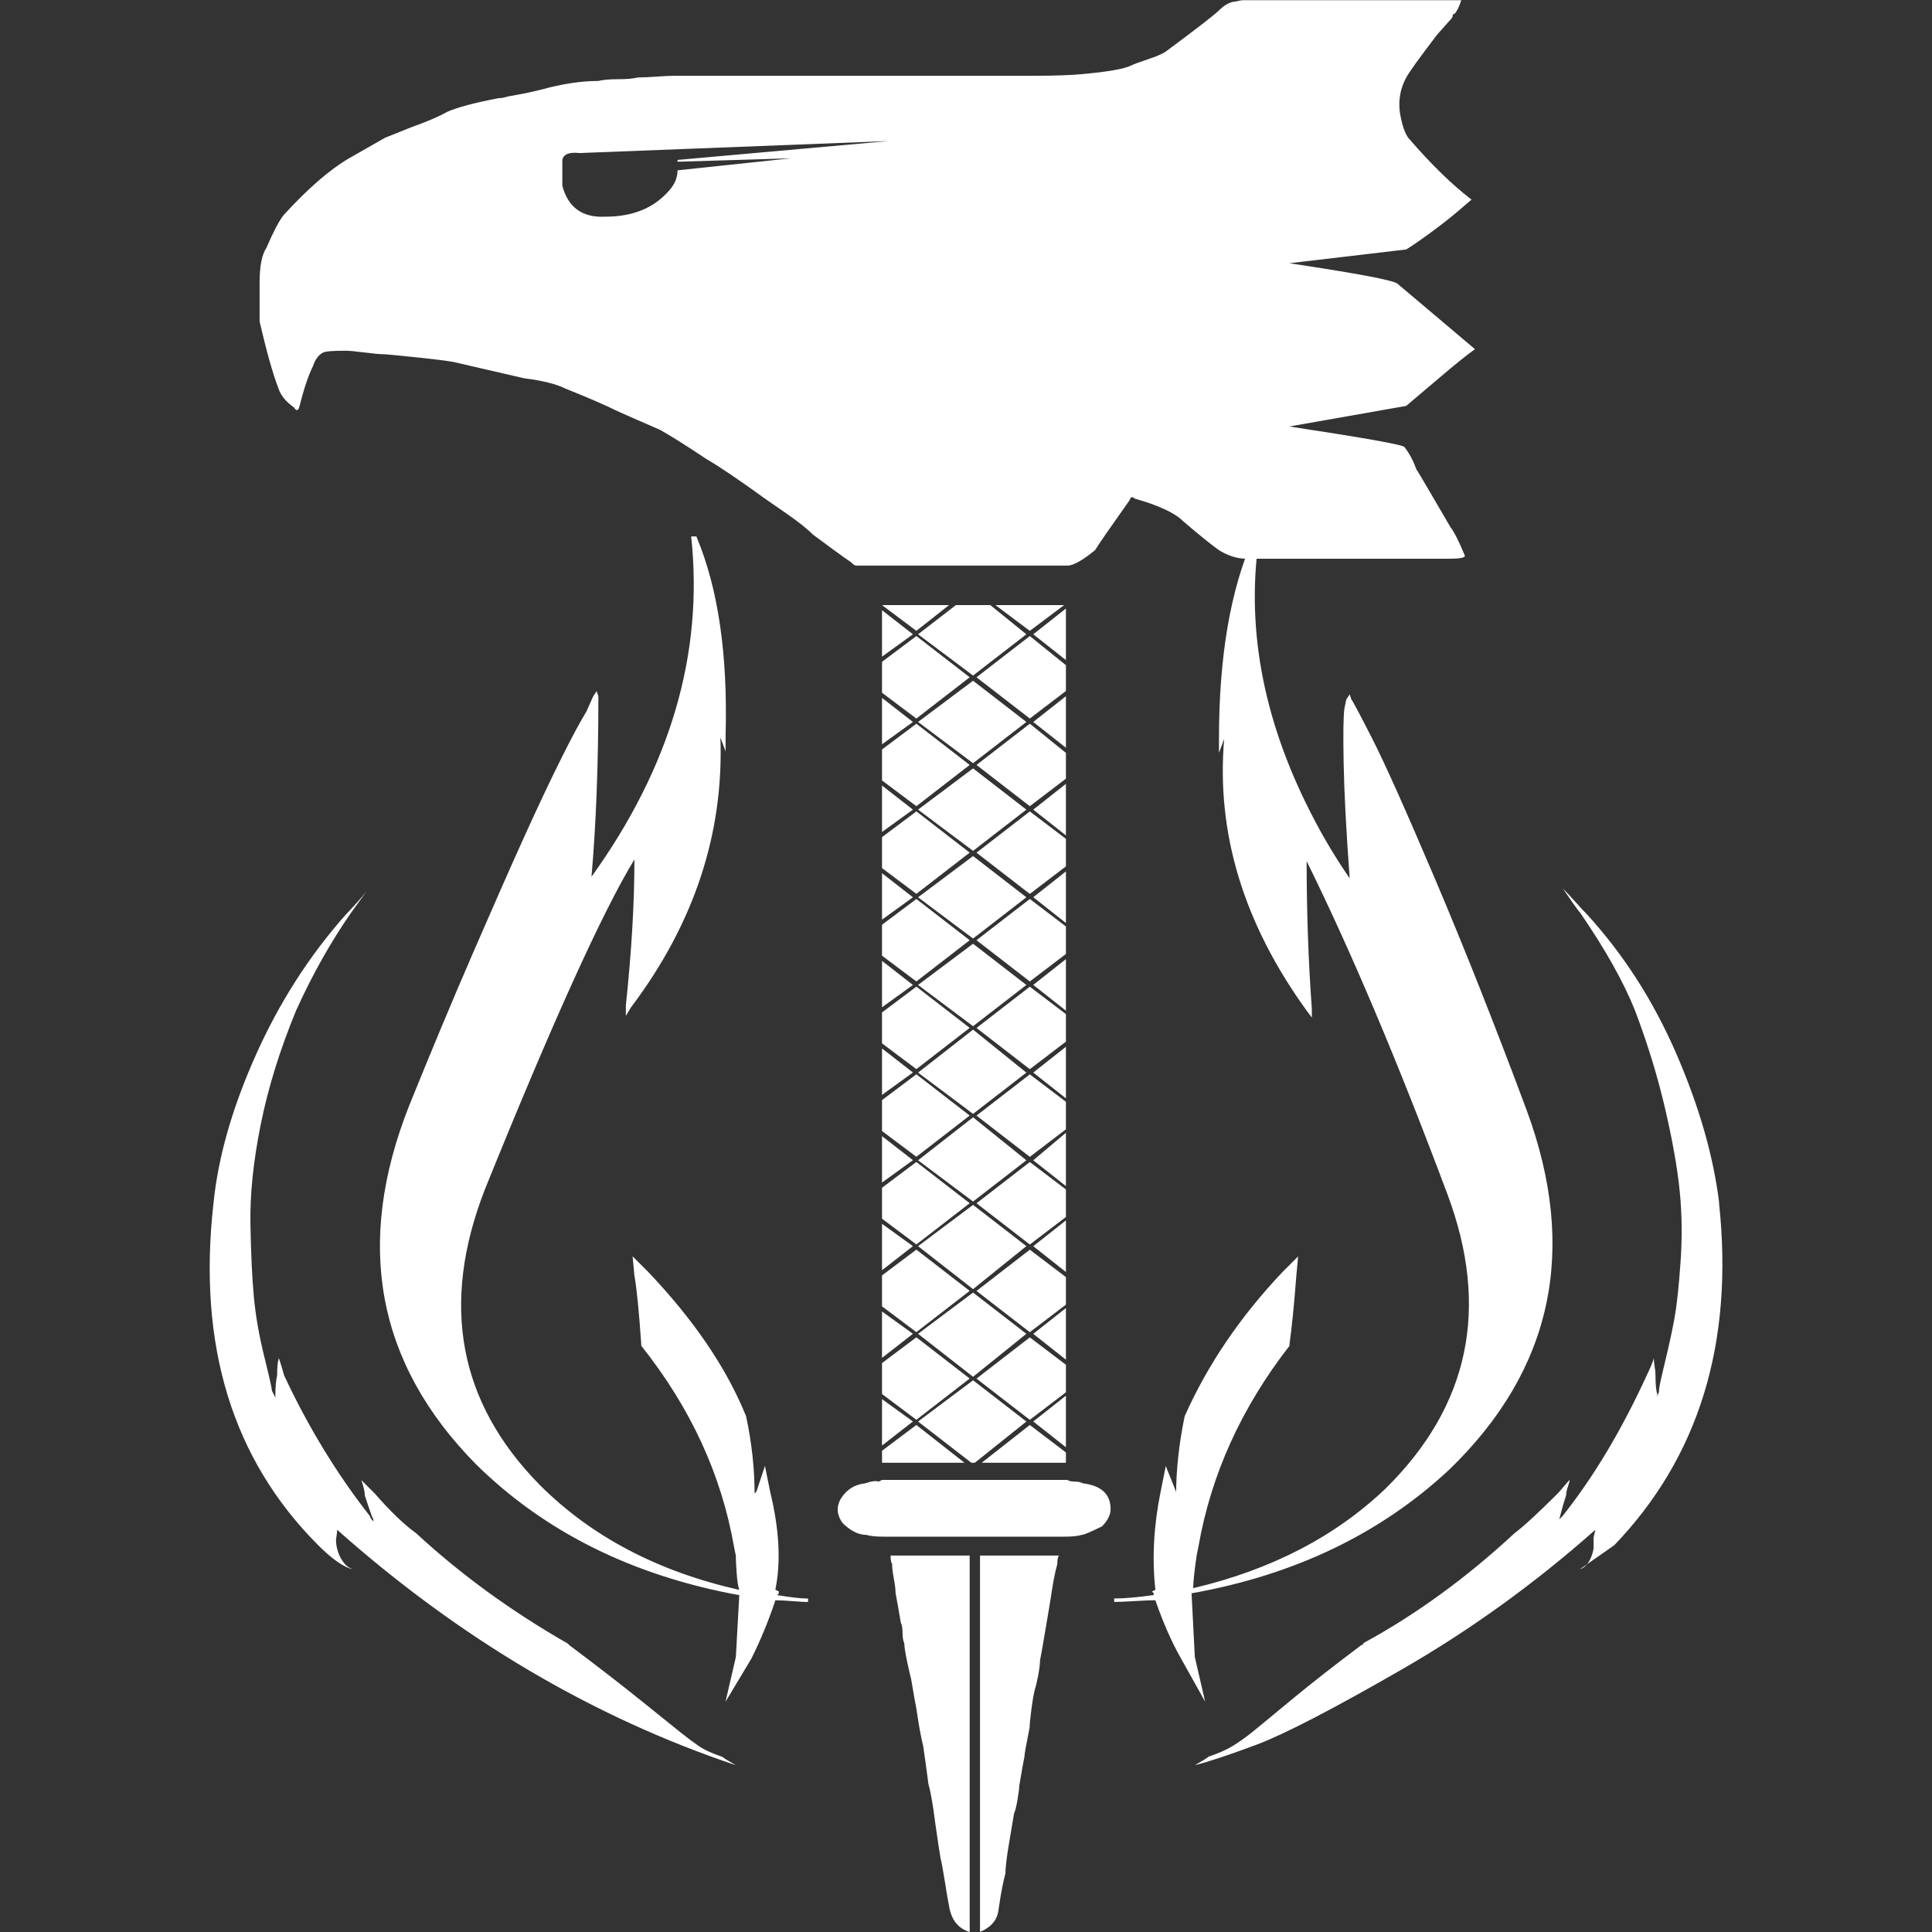 <!-- Generated by IcoMoon.io -->
<svg version="1.1" xmlns="http://www.w3.org/2000/svg" width="32" height="32" viewBox="0 0 32 32">
<rect x="0" y="0" width="32" height="32" fill="#333333" stroke="none"/>
<title>solar_tian_super</title>
<path fill="#ffffff" d="M11.961 29.096q0.029 0.029 0.228 0.142-3.558-1.196-6.605-3.9 0 0.057-0.014 0.128t0.014 0.185 0.086 0.199 0.114 0.114l0.057 0.029q-0.228-0.057-0.569-0.398-2.135-2.135-1.736-5.665 0.114-1.139 0.698-2.448t1.494-2.334q0.057-0.057 0.185-0.199t0.185-0.228q-0.057 0.086-0.285 0.399-0.513 0.74-0.911 1.623-0.399 0.968-0.583 1.879t-0.171 1.651 0.057 1.21 0.171 0.982 0.128 0.57l0.057 0.114v-0.057q0-0.171 0.029-0.313 0-0.199 0.029-0.285 0.057 0.171 0.086 0.285 0.598 1.281 1.423 2.334 0 0.029 0.057 0.086v-0.029q-0.029-0.057-0.071-0.185l-0.071-0.213q0-0.086-0.057-0.256l0.228 0.228q0.37 0.427 0.683 0.655 1.11 1.025 2.505 1.822l0.029 0.029q0.683 0.512 1.196 0.925t0.655 0.527 0.285 0.213 0.399 0.185zM28.473 19.929q0.37 3.473-1.736 5.665l-0.57 0.398q0.171-0.057 0.228-0.341v-0.185t0.029-0.128q-1.509 1.338-3.217 2.32t-2.391 1.238-1.025 0.341q0.199-0.114 0.228-0.142 0.256-0.086 0.413-0.185t0.299-0.213 0.64-0.527 1.181-0.925q0.029 0 0.029-0.029 1.309-0.712 2.505-1.822 0.228-0.171 0.712-0.655 0.029-0.029 0.1-0.114t0.1-0.114q0 0.029-0.029 0.114t-0.029 0.142q-0.057 0.171-0.114 0.398l0.057-0.057q0.769-0.968 1.395-2.334 0.029-0.057 0.071-0.157t0.043-0.128q0 0.057 0.014 0.142t0.014 0.142q0 0.228 0.029 0.313v0.057q0-0.029 0.029-0.086v-0.029q0-0.057 0.1-0.47t0.157-0.726 0.1-0.925-0.014-1.181-0.242-1.366-0.498-1.623q-0.285-0.712-0.911-1.623-0.029-0.029-0.128-0.171t-0.157-0.228q0.086 0.086 0.213 0.228t0.185 0.199q0.911 0.996 1.48 2.306t0.712 2.477zM12.901 26.391l-0.029 0.029q0.341 0.057 0.512 0.057v0.057q-0.086 0-0.256-0.014t-0.285-0.014q-0.171 0.512-0.399 0.968l-0.427 0.712 0.171-0.74 0.057-1.025q-2.647-0.484-4.356-2.163-2.477-2.505-1.11-5.95 0.541-1.338 1.053-2.519t0.854-1.936 0.612-1.295 0.413-0.769l0.114-0.256 0.057-0.086 0.029 0.086q0 1.68-0.114 2.989 1.964-2.733 1.651-5.637h0.086q0.541 1.281 0.484 3.302v0.256l-0.086-0.228q0.086 2.391-1.48 4.469l-0.086 0.142v-0.171q0.142-1.338 0.142-2.42-0.797 1.309-2.477 5.466-1.11 2.847 0.911 4.896 1.281 1.281 3.302 1.736-0.029-0.086-0.043-0.285t-0.014-0.285l-0.029-0.142q-0.313-1.794-1.537-3.331v-0.029q-0.057-0.826-0.114-1.139l-0.029-0.313 0.256 0.256q1.139 1.196 1.623 2.391 0.142 0.655 0.142 1.309v-0.029l0.029-0.029 0.142-0.427 0.086 0.427q0.228 0.939 0.086 1.623l0.057 0.029v0.029zM19.79 27.445l0.171 0.74-0.398-0.712q-0.228-0.398-0.427-0.968-0.114 0-0.341 0.014t-0.341 0.014v-0.057q0.256 0 0.655-0.057v-0.029l-0.029-0.029 0.057-0.029q-0.086-0.769 0.086-1.623l0.086-0.427 0.171 0.427v0.057q0-0.626 0.142-1.309 0.57-1.281 1.623-2.391l0.256-0.256-0.029 0.313q-0.057 0.74-0.114 1.139v0.029q-1.196 1.537-1.509 3.331l-0.029 0.142q-0.057 0.398-0.057 0.541 1.936-0.456 3.188-1.651 2.078-2.050 1.025-4.868-1.224-3.274-2.334-5.523 0 1.252 0.086 2.448v0.142l-0.086-0.114q-1.566-2.163-1.366-4.498l-0.086 0.228v-0.228q0-2.050 0.57-3.331l0.086 0.029v0.029q-0.313 2.277 0.939 4.64 0.256 0.484 0.57 0.94-0.086-1.167-0.1-1.908t0.014-0.911l0.029-0.142 0.057-0.086 0.029 0.086q0.029 0.029 0.341 0.64t1.039 2.32 1.523 3.843q1.281 3.473-1.281 5.95-1.708 1.594-4.27 2.050zM17.655 19.701v0.456l-0.598 0.456-0.883-0.683 0.883-0.683zM17.655 18.762v0.883l-0.541-0.427zM17.655 20.214v0.854l-0.541-0.427zM17.655 22.605v0.456l-0.598 0.456-0.883-0.683 0.883-0.683zM17.655 21.153v0.456l-0.598 0.456-0.883-0.683 0.883-0.683zM17.655 18.249v0.456l-0.598 0.456-0.883-0.683 0.883-0.683zM17.655 21.666v0.854l-0.541-0.427zM17.655 14.434v0.854l-0.541-0.427zM17.655 17.338v0.854l-0.541-0.427zM17.655 23.117v0.854l-0.541-0.427zM17.655 13.894v0.456l-0.598 0.456-0.883-0.683 0.883-0.683zM17.655 15.345v0.456l-0.598 0.455-0.883-0.683 0.883-0.683zM14.78 25.907q-0.029-0.029-0.029-0.142h1.31v6.235q-0.285-0.086-0.341-0.427-0.029-0.142-0.071-0.413t-0.071-0.384q-0.029-0.171-0.086-0.57-0.057-0.456-0.114-0.655-0.029-0.228-0.086-0.626-0.057-0.228-0.114-0.626-0.029-0.142-0.086-0.484-0.029-0.114-0.071-0.313t-0.043-0.285q-0.029-0.057-0.029-0.171t-0.029-0.171q-0.057-0.341-0.086-0.484 0-0.086-0.029-0.242t-0.029-0.242zM17.655 15.886v0.854l-0.541-0.427zM17.655 16.797v0.456l-0.598 0.456-0.883-0.683 0.883-0.683zM17.655 24.057v0.171h-1.395l0.797-0.626zM16.117 15.545l-0.911-0.683 0.911-0.683 0.883 0.683zM17.939 24.569q0.456 0.057 0.456 0.427 0 0.142-0.142 0.285-0.285 0.142-0.341 0.142-0.086 0.029-0.285 0.029h-2.989q-0.199 0-0.285-0.029-0.199 0-0.399-0.199-0.142-0.199-0.029-0.398 0.142-0.228 0.399-0.256 0.171-0.057 0.228-0.029l0.057-0.029h3.074q0.029 0.029 0.142 0.029 0.057 0 0.114 0.029zM16.117 11.275l0.883 0.683-0.883 0.683-0.911-0.683zM17.655 12.983v0.854l-0.541-0.427zM16.232 32v-6.235h1.309q-0.029 0.029-0.029 0.142-0.057 0.199-0.114 0.598l-0.086 0.512q-0.057 0.341-0.086 0.484 0 0.086-0.029 0.242t-0.057 0.242q-0.029 0.114-0.057 0.328t-0.029 0.299q-0.086 0.427-0.086 0.484-0.029 0.142-0.086 0.484 0 0.057-0.029 0.228t-0.057 0.228l-0.086 0.512q-0.057 0.341-0.057 0.484-0.057 0.199-0.114 0.598-0.029 0.256-0.313 0.37zM16.117 14.093l-0.911-0.683 0.911-0.683 0.883 0.683zM16.117 22.804l-0.911-0.712 0.911-0.683 0.883 0.683zM16.117 21.352l-0.911-0.712 0.911-0.683 0.883 0.683zM16.089 24.228l-0.883-0.683 0.911-0.683 0.883 0.683-0.854 0.683h-0.057zM16.117 18.449l-0.911-0.683 0.911-0.712 0.883 0.712zM16.117 16.997l-0.911-0.683 0.911-0.683 0.883 0.683zM16.117 19.901l-0.911-0.683 0.911-0.712 0.883 0.712zM14.609 21.637v-0.512l0.569-0.427 0.883 0.683-0.883 0.683zM14.609 18.733v-0.512l0.569-0.427 0.883 0.683-0.883 0.683zM14.609 18.135v-0.769l0.512 0.398zM14.609 19.587v-0.769l0.512 0.398zM14.609 20.185v-0.512l0.569-0.427 0.883 0.683-0.883 0.683zM14.609 16.684v-0.769l0.512 0.399zM14.609 17.281v-0.512l0.569-0.427 0.883 0.683-0.883 0.683zM14.609 22.491v-0.769l0.512 0.37zM14.609 21.039v-0.769l0.512 0.37zM24.032 8.741q0.086 0.114 0.228 0.456 0.029 0.057-0.256 0.057h-3.359q-0.228 0-0.456-0.142-0.199-0.142-0.598-0.484-0.199-0.199-0.797-0.37-0.057-0.057-0.086 0.029-0.484 0.683-0.57 0.825-0.313 0.256-0.456 0.256h-3.502q-0.029 0-0.086-0.057-0.086-0.057-0.299-0.213t-0.328-0.242q-0.142-0.142-0.427-0.341t-0.37-0.256q-0.626-0.455-0.968-0.655-0.512-0.341-0.769-0.484-0.655-0.285-0.712-0.313-0.285-0.142-0.854-0.37-0.228-0.114-0.683-0.171l-1.11-0.256q-0.086-0.029-0.626-0.086t-0.598-0.057q-0.086 0-0.313-0.029t-0.313-0.029q-0.313 0-0.37 0.029-0.114 0.057-0.171 0.228-0.114 0.228-0.228 0.683-0.029 0.086-0.086 0-0.199-0.142-0.256-0.313-0.142-0.37-0.313-1.11v-0.655q0-0.399 0.114-0.569 0.171-0.398 0.285-0.541 0.598-0.655 1.082-0.939l0.598-0.341 0.427-0.171q0.399-0.142 0.598-0.256 0.256-0.114 0.854-0.228 0.057 0 0.1-0.014t0.213-0.043 0.399-0.086q0.512-0.142 0.94-0.142 0.114-0.029 0.328-0.029t0.328-0.029q0.114 0 0.313-0.014t0.285-0.014h5.95q0.541 0 0.826-0.029 0.626-0.057 0.797-0.142 0.057-0.029 0.27-0.1t0.299-0.128q0.769-0.57 0.883-0.683t0.228-0.142q0.029 0 0.086-0.014t0.086-0.014h3.615q-0.057 0.171-0.114 0.228-0.029 0-0.029 0.029t-0.029 0.057l-0.228 0.256q-0.456 0.598-0.512 0.712-0.171 0.313-0.086 0.683 0.057 0.256 0.142 0.341 0.541 0.626 1.025 0.997l-0.199 0.171q-0.199 0.171-0.47 0.37t-0.413 0.285l-1.936 0.228q1.708 0.256 1.794 0.341l1.281 1.082q-0.199 0.142-0.584 0.47t-0.555 0.47l-1.936 0.341q1.879 0.285 1.907 0.341 0.114 0.142 0.199 0.37 0.057 0.086 0.57 0.968zM11.221 2.649l3.502-0.313-5.124 0.199q-0.256-0.029-0.285 0.114v0.427q0.142 0.541 0.712 0.513 0.655 0 1.025-0.398 0.171-0.171 0.171-0.37l1.879-0.199-1.879 0.057v-0.029zM14.609 23.943v-0.769l0.512 0.37zM14.609 24.228v-0.199l0.569-0.427 0.797 0.626h-1.367zM14.609 23.089v-0.512l0.569-0.427 0.883 0.683-0.883 0.683zM14.609 15.829v-0.512l0.569-0.427 0.883 0.683-0.883 0.683zM14.609 10.022h1.11l-0.541 0.427zM17.655 10.079v0.854l-0.541-0.427zM17.057 10.449l-0.57-0.427h1.139zM14.609 15.232v-0.769l0.512 0.399zM17.655 12.47v0.427l-0.598 0.456-0.883-0.683 0.883-0.683zM17.655 11.018v0.427l-0.598 0.456-0.883-0.683 0.883-0.683zM17.655 11.531v0.854l-0.541-0.427zM15.833 10.022h0.569l0.598 0.484-0.883 0.683-0.911-0.683zM14.609 13.78v-0.769l0.512 0.399zM14.609 10.876v-0.769l0.512 0.399zM14.609 12.926v-0.512l0.569-0.427 0.883 0.683-0.883 0.683zM14.609 14.378v-0.512l0.569-0.427 0.883 0.683-0.883 0.683zM14.609 12.328v-0.769l0.512 0.399zM14.609 11.474v-0.512l0.569-0.427 0.883 0.683-0.883 0.683z"></path>
</svg>
